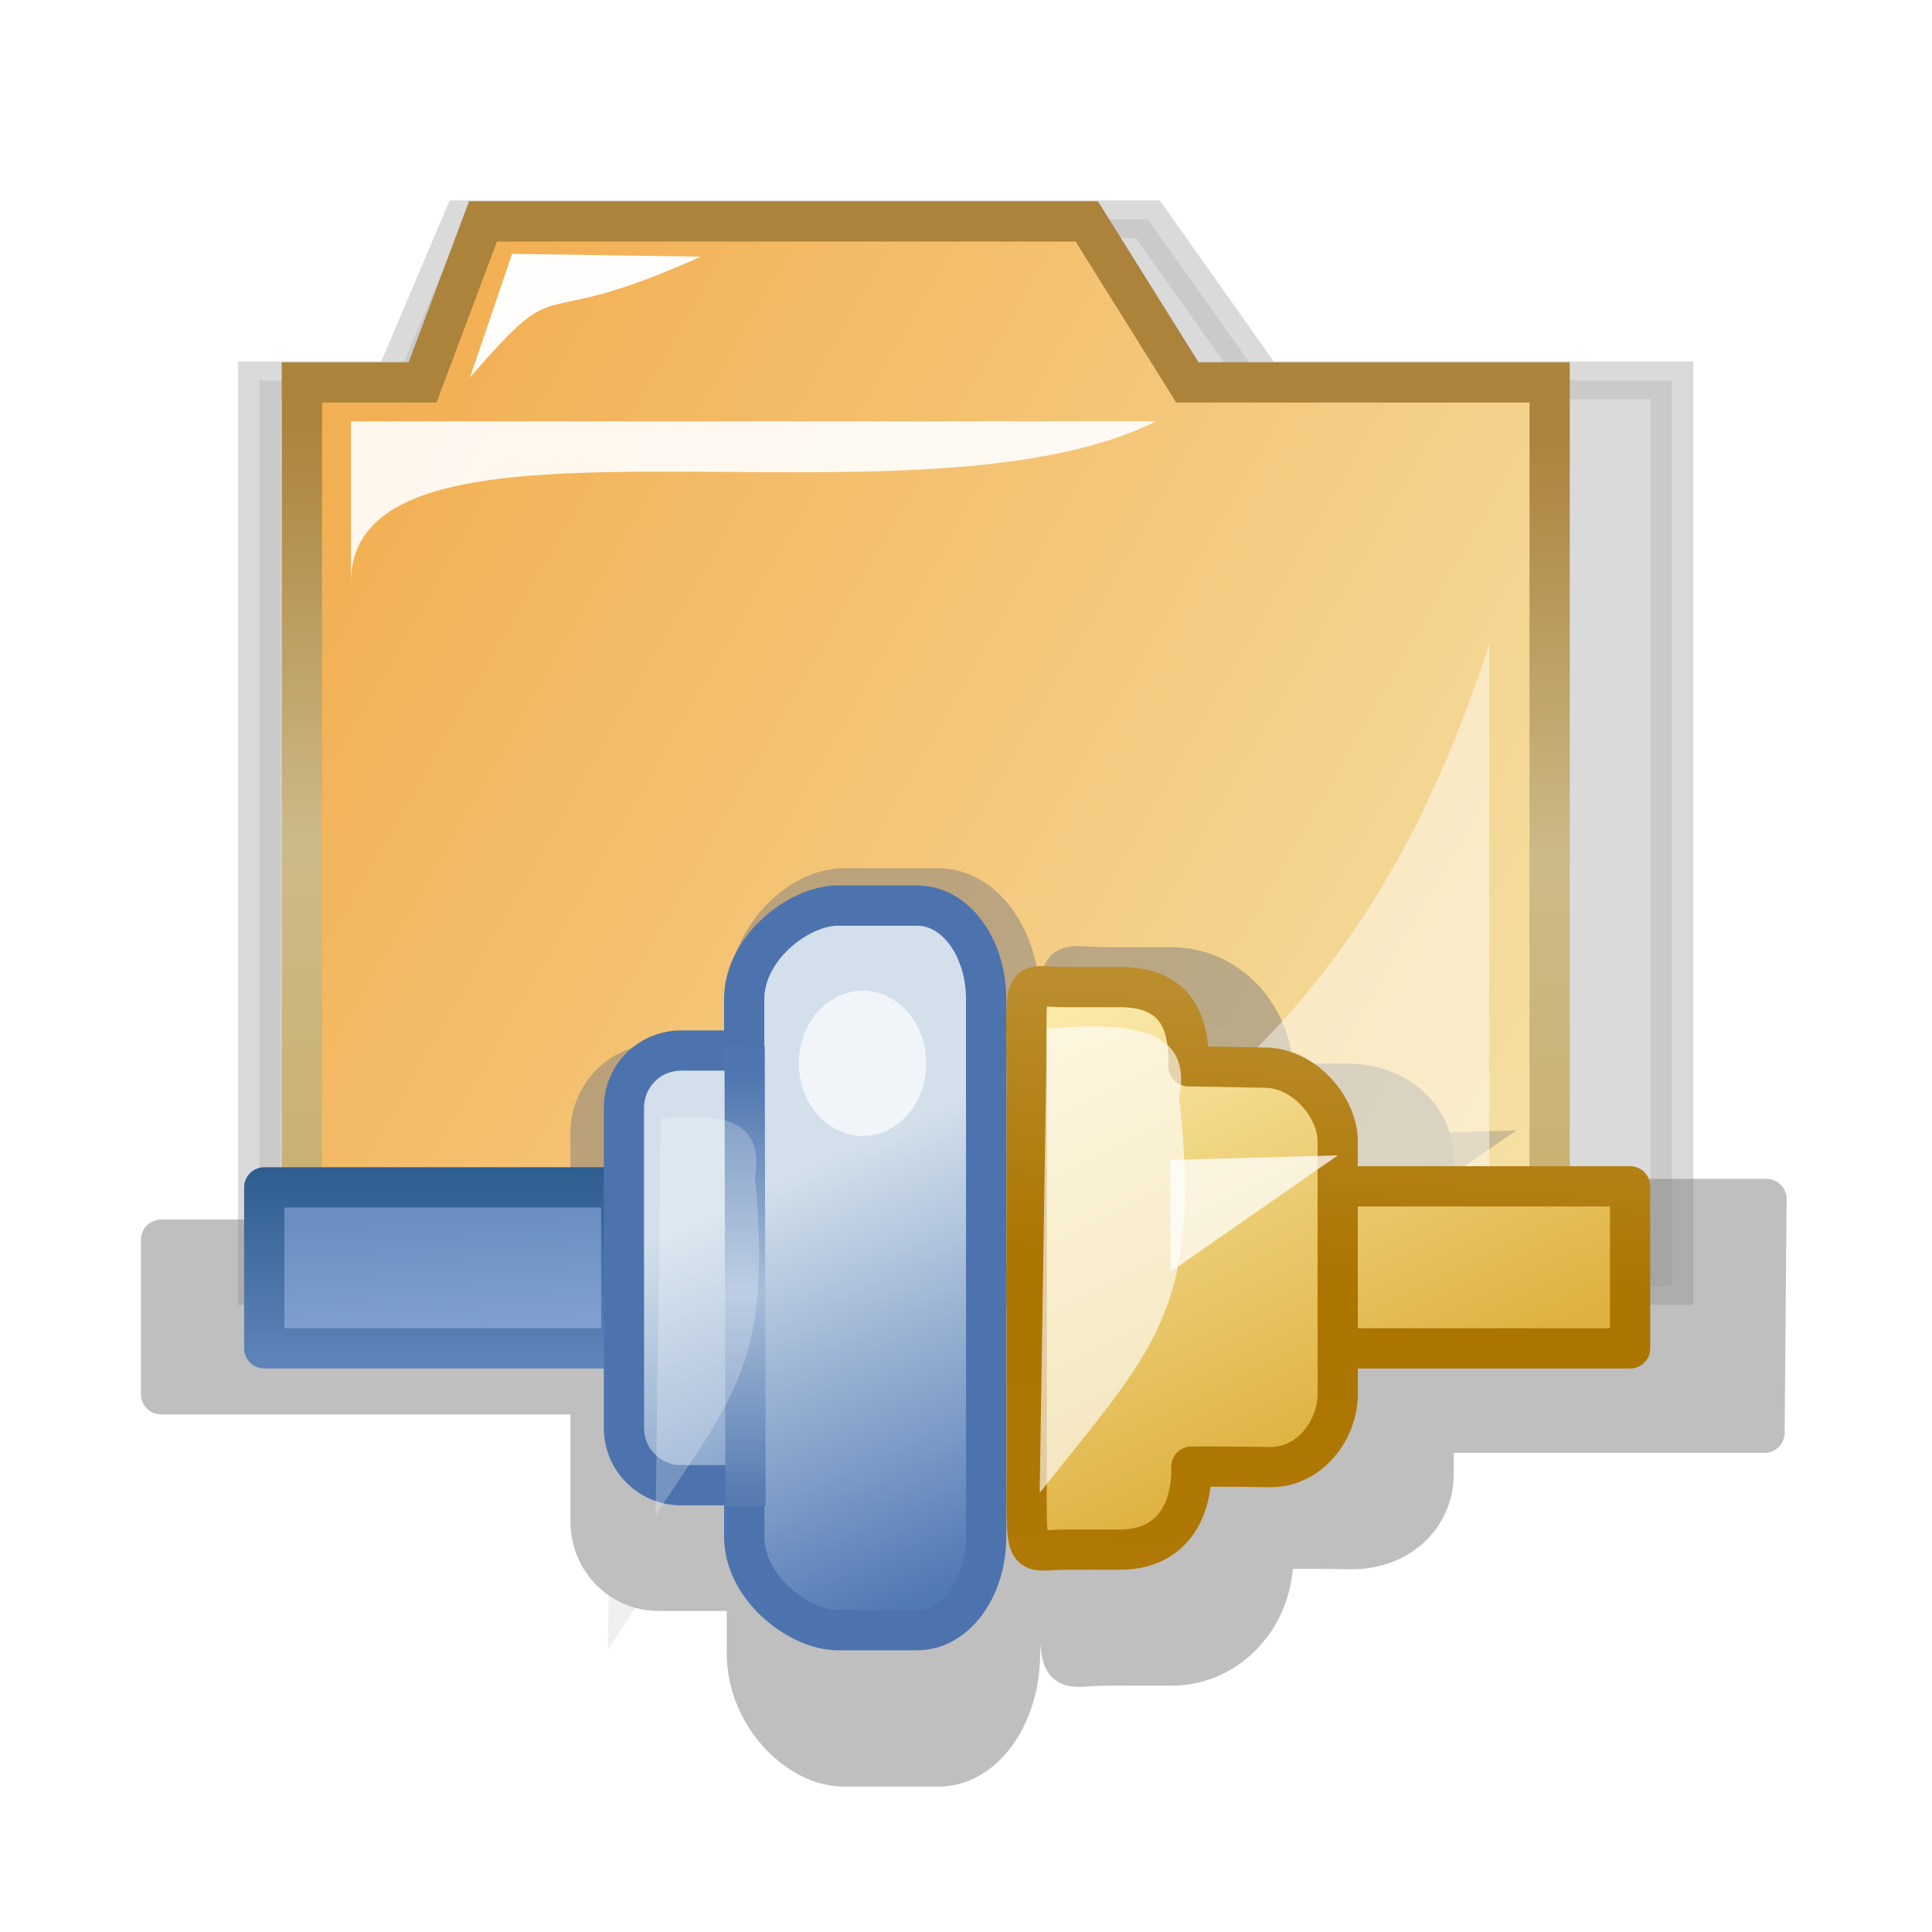 <?xml version="1.0" encoding="UTF-8" standalone="no"?>
<!-- Created with Inkscape (http://www.inkscape.org/) -->

<svg
   xmlns:dc="http://purl.org/dc/elements/1.1/"
   xmlns:cc="http://creativecommons.org/ns#"
   xmlns:rdf="http://www.w3.org/1999/02/22-rdf-syntax-ns#"
   xmlns:svg="http://www.w3.org/2000/svg"
   xmlns="http://www.w3.org/2000/svg"
   xmlns:xlink="http://www.w3.org/1999/xlink"
   xmlns:sodipodi="http://sodipodi.sourceforge.net/DTD/sodipodi-0.dtd"
   xmlns:inkscape="http://www.inkscape.org/namespaces/inkscape"
   version="1.1"
   id="svg5848"
   width="48"
   height="48"
   viewBox="0 0 48 48"
   sodipodi:docname="tu_createplugin48.svg"
   inkscape:version="0.92.4 (5da689c313, 2019-01-14)">
  <defs
     id="defs5852">
    <linearGradient
       inkscape:collect="always"
       id="linearGradient7493">
      <stop
         style="stop-color:#f3af53;stop-opacity:1"
         offset="0"
         id="stop7489" />
      <stop
         style="stop-color:#f5e4aa;stop-opacity:1"
         offset="1"
         id="stop7491" />
    </linearGradient>
    <linearGradient
       inkscape:collect="always"
       id="linearGradient7483">
      <stop
         style="stop-color:#c8ae6a;stop-opacity:1"
         offset="0"
         id="stop7479" />
      <stop
         id="stop7487"
         offset="0.511"
         style="stop-color:#ccba89;stop-opacity:1" />
      <stop
         style="stop-color:#ac833b;stop-opacity:1"
         offset="1"
         id="stop7481" />
    </linearGradient>
    <filter
       height="1.193"
       y="-0.097"
       width="1.106"
       x="-0.053"
       id="filter2728"
       style="color-interpolation-filters:sRGB"
       inkscape:collect="always">
      <feGaussianBlur
         id="feGaussianBlur2730"
         stdDeviation="0.907"
         inkscape:collect="always" />
    </filter>
    <filter
       inkscape:collect="always"
       style="color-interpolation-filters:sRGB"
       id="filter8813-5"
       x="-0.538"
       width="2.075"
       y="-0.243"
       height="1.486">
      <feGaussianBlur
         inkscape:collect="always"
         stdDeviation="1.127"
         id="feGaussianBlur8815-0" />
    </filter>
    <filter
       inkscape:collect="always"
       style="color-interpolation-filters:sRGB"
       id="filter8871-4"
       x="-0.449"
       width="1.899"
       y="-0.182"
       height="1.364">
      <feGaussianBlur
         inkscape:collect="always"
         stdDeviation="0.536"
         id="feGaussianBlur8873-9" />
    </filter>
    <filter
       inkscape:collect="always"
       style="color-interpolation-filters:sRGB"
       id="filter8835-5"
       x="-0.313"
       width="1.627"
       y="-0.301"
       height="1.603">
      <feGaussianBlur
         inkscape:collect="always"
         stdDeviation="0.498"
         id="feGaussianBlur8837-4" />
    </filter>
    <filter
       height="2.853"
       y="-0.926"
       width="2.188"
       x="-0.594"
       id="filter2533-6"
       style="color-interpolation-filters:sRGB"
       inkscape:collect="always">
      <feGaussianBlur
         id="feGaussianBlur2535-0"
         stdDeviation="0.735"
         inkscape:collect="always" />
    </filter>
    <filter
       inkscape:collect="always"
       style="color-interpolation-filters:sRGB"
       id="filter8871-1-6"
       x="-0.449"
       width="1.899"
       y="-0.182"
       height="1.364">
      <feGaussianBlur
         inkscape:collect="always"
         stdDeviation="0.536"
         id="feGaussianBlur8873-8-9" />
    </filter>
    <filter
       inkscape:collect="always"
       style="color-interpolation-filters:sRGB"
       id="filter8813"
       x="-0.538"
       width="2.075"
       y="-0.243"
       height="1.486">
      <feGaussianBlur
         inkscape:collect="always"
         stdDeviation="1.127"
         id="feGaussianBlur8815" />
    </filter>
    <linearGradient
       gradientTransform="matrix(2.218,0,0,1,-100.99,-990.362)"
       inkscape:collect="always"
       xlink:href="#linearGradient8767"
       id="linearGradient8769"
       x1="51.658"
       y1="1020.414"
       x2="51.933"
       y2="1023.234"
       gradientUnits="userSpaceOnUse" />
    <linearGradient
       inkscape:collect="always"
       id="linearGradient8767">
      <stop
         style="stop-color:#6a8ec1;stop-opacity:1"
         offset="0"
         id="stop8763" />
      <stop
         style="stop-color:#80a1cf;stop-opacity:1"
         offset="1"
         id="stop8765" />
    </linearGradient>
    <linearGradient
       gradientTransform="matrix(2.218,0,0,1,-100.99,-990.362)"
       inkscape:collect="always"
       xlink:href="#linearGradient8751"
       id="linearGradient8753"
       x1="50"
       y1="1019.362"
       x2="50"
       y2="1024.362"
       gradientUnits="userSpaceOnUse" />
    <linearGradient
       inkscape:collect="always"
       id="linearGradient8751">
      <stop
         style="stop-color:#2e5d8f;stop-opacity:1"
         offset="0"
         id="stop8747" />
      <stop
         style="stop-color:#6085bb;stop-opacity:1"
         offset="1"
         id="stop8749" />
    </linearGradient>
    <linearGradient
       gradientTransform="matrix(0.9,0,0,0.9,-31.75,-888.176)"
       inkscape:collect="always"
       xlink:href="#linearGradient8759"
       id="linearGradient8761"
       x1="57"
       y1="1019.362"
       x2="62"
       y2="1030.362"
       gradientUnits="userSpaceOnUse" />
    <linearGradient
       inkscape:collect="always"
       id="linearGradient8759">
      <stop
         style="stop-color:#d3e0eb;stop-opacity:1"
         offset="0"
         id="stop8755" />
      <stop
         style="stop-color:#5179b5;stop-opacity:1"
         offset="1"
         id="stop8757" />
    </linearGradient>
    <linearGradient
       gradientUnits="userSpaceOnUse"
       y2="30.335"
       x2="18.436"
       y1="17.419"
       x1="18.423"
       id="linearGradient2545"
       xlink:href="#linearGradient2543"
       inkscape:collect="always"
       gradientTransform="matrix(0.806,0,0,0.806,3.568,12.663)" />
    <linearGradient
       id="linearGradient2543"
       inkscape:collect="always">
      <stop
         id="stop2539"
         offset="0"
         style="stop-color:#4f76b0;stop-opacity:1" />
      <stop
         style="stop-color:#a8bfda;stop-opacity:1"
         offset="0.517"
         id="stop2547" />
      <stop
         id="stop2541"
         offset="1"
         style="stop-color:#587cb2;stop-opacity:1" />
    </linearGradient>
    <linearGradient
       gradientTransform="matrix(1.104,0,0,1.163,-44.584,-1156.616)"
       inkscape:collect="always"
       xlink:href="#linearGradient8777"
       id="linearGradient8779"
       x1="63.983"
       y1="1016.222"
       x2="68.598"
       y2="1026.054"
       gradientUnits="userSpaceOnUse" />
    <linearGradient
       inkscape:collect="always"
       id="linearGradient8777">
      <stop
         style="stop-color:#fbeaab;stop-opacity:1;"
         offset="0"
         id="stop8773" />
      <stop
         style="stop-color:#deb241;stop-opacity:1"
         offset="1"
         id="stop8775" />
    </linearGradient>
    <linearGradient
       gradientTransform="matrix(1.104,0,0,1.163,-44.584,-1156.616)"
       inkscape:collect="always"
       xlink:href="#linearGradient8785"
       id="linearGradient8787"
       x1="68.48"
       y1="1015.613"
       x2="67.684"
       y2="1028.417"
       gradientUnits="userSpaceOnUse" />
    <linearGradient
       inkscape:collect="always"
       id="linearGradient8785">
      <stop
         style="stop-color:#bb8d2d;stop-opacity:1"
         offset="0"
         id="stop8781" />
      <stop
         id="stop8789"
         offset="0.495"
         style="stop-color:#ac7400;stop-opacity:1" />
      <stop
         style="stop-color:#b07905;stop-opacity:1"
         offset="1"
         id="stop8783" />
    </linearGradient>
    <filter
       inkscape:collect="always"
       style="color-interpolation-filters:sRGB"
       id="filter8871"
       x="-0.449"
       width="1.899"
       y="-0.182"
       height="1.364">
      <feGaussianBlur
         inkscape:collect="always"
         stdDeviation="0.536"
         id="feGaussianBlur8873" />
    </filter>
    <filter
       inkscape:collect="always"
       style="color-interpolation-filters:sRGB"
       id="filter8835"
       x="-0.313"
       width="1.627"
       y="-0.301"
       height="1.603">
      <feGaussianBlur
         inkscape:collect="always"
         stdDeviation="0.498"
         id="feGaussianBlur8837" />
    </filter>
    <filter
       height="2.853"
       y="-0.926"
       width="2.188"
       x="-0.594"
       id="filter2533"
       style="color-interpolation-filters:sRGB"
       inkscape:collect="always">
      <feGaussianBlur
         id="feGaussianBlur2535"
         stdDeviation="0.735"
         inkscape:collect="always" />
    </filter>
    <filter
       inkscape:collect="always"
       style="color-interpolation-filters:sRGB"
       id="filter8871-1"
       x="-0.449"
       width="1.899"
       y="-0.182"
       height="1.364">
      <feGaussianBlur
         inkscape:collect="always"
         stdDeviation="0.536"
         id="feGaussianBlur8873-8" />
    </filter>
    <linearGradient
       inkscape:collect="always"
       xlink:href="#linearGradient7483"
       id="linearGradient7485"
       x1="23"
       y1="32"
       x2="23.288"
       y2="10.681"
       gradientUnits="userSpaceOnUse" />
    <linearGradient
       inkscape:collect="always"
       xlink:href="#linearGradient7493"
       id="linearGradient7495"
       x1="9.186"
       y1="10.919"
       x2="41.441"
       y2="29.428"
       gradientUnits="userSpaceOnUse" />
    <filter
       inkscape:collect="always"
       style="color-interpolation-filters:sRGB"
       id="filter7531"
       x="-0.123"
       width="1.245"
       y="-0.096"
       height="1.193">
      <feGaussianBlur
         inkscape:collect="always"
         stdDeviation="0.562"
         id="feGaussianBlur7533" />
    </filter>
    <filter
       inkscape:collect="always"
       style="color-interpolation-filters:sRGB"
       id="filter7531-4"
       x="-0.123"
       width="1.245"
       y="-0.096"
       height="1.193">
      <feGaussianBlur
         inkscape:collect="always"
         stdDeviation="0.562"
         id="feGaussianBlur7533-4" />
    </filter>
    <filter
       inkscape:collect="always"
       style="color-interpolation-filters:sRGB"
       id="filter7531-4-0"
       x="-0.123"
       width="1.245"
       y="-0.096"
       height="1.193">
      <feGaussianBlur
         inkscape:collect="always"
         stdDeviation="0.562"
         id="feGaussianBlur7533-4-7" />
    </filter>
    <filter
       inkscape:collect="always"
       style="color-interpolation-filters:sRGB"
       id="filter5569"
       x="-0.08"
       width="1.159"
       y="-0.093"
       height="1.186">
      <feGaussianBlur
         inkscape:collect="always"
         stdDeviation="1.028"
         id="feGaussianBlur5571" />
    </filter>
  </defs>
  <sodipodi:namedview
     pagecolor="#c0c0c0"
     bordercolor="#666666"
     borderopacity="1"
     objecttolerance="10"
     gridtolerance="10"
     guidetolerance="10"
     inkscape:pageopacity="0"
     inkscape:pageshadow="2"
     inkscape:window-width="1680"
     inkscape:window-height="987"
     id="namedview5850"
     showgrid="true"
     inkscape:snap-bbox="true"
     inkscape:snap-nodes="false"
     inkscape:snap-bbox-midpoints="true"
     inkscape:snap-global="true"
     inkscape:bbox-nodes="true"
     inkscape:zoom="9.8333333"
     inkscape:cx="2.9995552"
     inkscape:cy="26.393754"
     inkscape:window-x="-8"
     inkscape:window-y="-8"
     inkscape:window-maximized="1"
     inkscape:current-layer="svg5848">
    <inkscape:grid
       type="xygrid"
       id="grid7443" />
  </sodipodi:namedview>
  <path
     style="opacity:0.534;fill:#808080;fill-opacity:1;stroke:#808080;stroke-width:0.94px;stroke-linecap:butt;stroke-linejoin:miter;stroke-opacity:1;filter:url(#filter5569)"
     d="M 10.55,31.95 V 9.449 h 3 l 1.5,-4 h 15 l 2.5,4 h 9 V 31.95 Z"
     id="path7477-0"
     inkscape:connector-curvature="0"
     sodipodi:nodetypes="ccccccccc"
     transform="matrix(1.132,0,0,1,-5.497,0)" />
  <path
     style="fill:url(#linearGradient7495);stroke:url(#linearGradient7485);stroke-width:1px;stroke-linecap:butt;stroke-linejoin:miter;stroke-opacity:1;fill-opacity:1"
     d="M 7.5,32 V 9.5 h 3 l 1.5,-4 h 15 l 2.5,4 h 9 V 32 Z"
     id="path7477"
     inkscape:connector-curvature="0"
     sodipodi:nodetypes="ccccccccc" />
  <g
     transform="matrix(0.97,0,0,0.967,0.608,9.983)"
     id="g2558-4"
     style="opacity:0.503;fill:#808080;fill-opacity:1;stroke:#808080;stroke-width:1.032;stroke-opacity:1;filter:url(#filter2728)">
    <path
       transform="matrix(1.03,0,0,1.128,-40.182,-1129.038)"
       style="fill:#808080;fill-opacity:1;stroke:#808080;stroke-width:0.958px;stroke-linecap:butt;stroke-linejoin:miter;stroke-opacity:1;filter:url(#filter8813-5)"
       d="m 53.577,1026.984 -0.152,-8.841 0.915,-1.219 3.125,-0.076 0.076,-0.991 h 0.915 l -0.076,1.905 -3.048,1.219 -0.152,4.954 z"
       id="path8791-1"
       inkscape:connector-curvature="0" />
    <path
       id="path8722-7-8"
       style="display:inline;opacity:1;fill:#808080;fill-opacity:1;stroke:#808080;stroke-width:1.032;stroke-linecap:butt;stroke-linejoin:round;stroke-miterlimit:4;stroke-dasharray:none;stroke-opacity:1"
       d="M 3.5,23.513 V 25.5 H 14.5 V 21.525 H 3.5 v 1.987"
       inkscape:connector-curvature="0"
       sodipodi:nodetypes="cccccc" />
    <path
       sodipodi:nodetypes="csssscsscccsssscsscc"
       id="rect8645-3-9"
       style="display:inline;opacity:1;fill:#808080;fill-opacity:1;stroke:#808080;stroke-width:1.032;stroke-linecap:butt;stroke-linejoin:round;stroke-miterlimit:4;stroke-dasharray:none;stroke-opacity:1"
       d="M 25.5,23.781 25.5,15.414 C 25.5,13.799 24.569,12.5 23.412,12.5 h -2.425 c -1.157,0 -2.483,1.299 -2.483,2.914 v 1.599 h -2.265 c -0.964,0 -1.74,0.794 -1.74,1.78 v 1.469 3.519 m 11,5.64e-4 2e-6,8.368 c 0,1.614 -0.931,2.914 -2.088,2.914 h -2.425 c -1.157,0 -2.483,-1.299 -2.483,-2.914 V 30.55 H 16.24 C 15.276,30.55 14.5,29.756 14.5,28.77 v -1.469 -3.519"
       inkscape:connector-curvature="0" />
    <path
       sodipodi:nodetypes="cc"
       inkscape:connector-curvature="0"
       id="path2537-0"
       d="M 18.517,16.54 18.546,30.706"
       style="fill:#808080;fill-opacity:1;stroke:#808080;stroke-width:1.032px;stroke-linecap:butt;stroke-linejoin:miter;stroke-opacity:1" />
    <path
       id="rect8645-2-5-2"
       style="display:inline;opacity:1;fill:#808080;fill-opacity:1;stroke:#808080;stroke-width:1.032;stroke-linecap:butt;stroke-linejoin:round;stroke-miterlimit:4;stroke-dasharray:none;stroke-opacity:1"
       d="m 36.092,26.49 -10e-7,1.059 c 0,1.069 -0.863,1.956 -2.165,1.93 -1.301,-0.025 -1.942,0 -1.942,0 v 0.202 c 0,1.545 -1.159,2.788 -2.598,2.788 l -1.648,2.98e-4 c -1.36,3e-4 -1.229,0.546 -1.229,-2.99 V 17.52 c 0,-3.536 -0.205,-2.99 1.229,-2.99 h 1.648 c 1.439,0 2.598,1.244 2.598,2.788 v 0.202 h 1.942 c 1.199,0 2.165,0.861 2.165,1.93 v 2.554 z m 0.065,-6.01 h 8.461 l -0.051,6.01 h -8.188"
       inkscape:connector-curvature="0"
       sodipodi:nodetypes="cczccssssssccsccccccc" />
    <path
       transform="matrix(1.446,0,0,1.322,-65.097,-1327.948)"
       style="opacity:0.794;fill:#808080;fill-opacity:1;stroke:#808080;stroke-width:0.747px;stroke-linecap:butt;stroke-linejoin:miter;stroke-opacity:1;filter:url(#filter8871-4)"
       d="m 64.018,1016.542 -0.152,10.822 c 2.376,-3.304 3.484,-4.205 2.972,-9.222 0.305,-1.654 -1.118,-1.753 -2.82,-1.601 z"
       id="path8861-9"
       inkscape:connector-curvature="0"
       sodipodi:nodetypes="cccc" />
    <ellipse
       transform="matrix(1.03,0,0,1.128,-39.471,-1128.08)"
       style="opacity:0.828;fill:#808080;fill-opacity:1;stroke:#808080;stroke-width:0.958;stroke-linecap:butt;stroke-linejoin:round;stroke-miterlimit:4;stroke-dasharray:none;stroke-opacity:1;filter:url(#filter8835-5)"
       id="path8817-1"
       cx="59.522"
       cy="1014.637"
       rx="1.905"
       ry="1.982" />
    <path
       transform="matrix(1.735,0,0,1.882,-91.815,-1903.15)"
       style="opacity:0.862;fill:#808080;fill-opacity:1;stroke:#808080;stroke-width:0.571px;stroke-linecap:butt;stroke-linejoin:miter;stroke-opacity:1;filter:url(#filter2533-6)"
       d="m 70.954,1023.401 v -1.829 l 2.972,-0.076 z"
       id="path8875-0"
       inkscape:connector-curvature="0" />
    <path
       transform="matrix(1.03,0,0,1.128,-39.928,-1128.621)"
       style="display:inline;opacity:0.485;fill:#808080;fill-opacity:1;stroke:#808080;stroke-width:0.958px;stroke-linecap:butt;stroke-linejoin:miter;stroke-opacity:1;filter:url(#filter8871-1-6)"
       d="m 53.925,1016.631 -0.152,10.822 c 2.376,-3.304 3.484,-4.205 2.972,-9.222 0.305,-1.654 -1.118,-1.753 -2.82,-1.601 z"
       id="path8861-7-0"
       inkscape:connector-curvature="0"
       sodipodi:nodetypes="cccc" />
  </g>
  <g
     id="g11331-3-1-1"
     style="display:inline"
     transform="matrix(0.928,0,0,0.928,-232.943,-388.019)">
    <g
       style="fill:#737986;fill-opacity:1;stroke:#595e68;stroke-width:0.301;stroke-opacity:1"
       id="g13408-8" />
  </g>
  <g
     transform="matrix(3.325,0,0,3.325,151.519,-3400.207)"
     style="font-style:normal;font-weight:normal;font-size:13.589px;line-height:125%;font-family:Sans;letter-spacing:0px;word-spacing:0px;fill:#ffffff;fill-opacity:1;stroke:none"
     id="text6430-2" />
  <g
     id="text3782-3"
     style="font-style:normal;font-weight:normal;font-size:15.569px;line-height:125%;font-family:Sans;letter-spacing:0px;word-spacing:0px;fill:#ffffff;fill-opacity:1;stroke:none"
     transform="matrix(3.139,0,0,3.522,151.519,-3400.207)" />
  <g
     transform="matrix(0,-0.149,0.149,0,104.88,119.28)"
     style="display:inline"
     id="g11331-3-1-1-00">
    <g
       id="g13408-8-1"
       style="fill:#737986;fill-opacity:1;stroke:#595e68;stroke-opacity:1" />
  </g>
  <g
     transform="matrix(1.123,0,0,1.123,153.47,-1092.01)"
     style="display:inline"
     id="g7590-7-0" />
  <g
     transform="matrix(0.455,0,0,0.455,221.524,-412.679)"
     style="display:inline"
     id="g7827-7-5" />
  <g
     id="g11331-3-1-1-0"
     style="display:inline"
     transform="matrix(0.279,0,0,0.279,173.579,-121.933)">
    <g
       style="fill:#737986;fill-opacity:1;stroke:#595e68;stroke-opacity:1"
       id="g13408-8-4" />
  </g>
  <path
     style="fill:#ffffff;fill-opacity:1;stroke:none;stroke-width:1px;stroke-linecap:butt;stroke-linejoin:miter;stroke-opacity:1;filter:url(#filter7531);opacity:0.679"
     d="M 37,16 V 30 H 26 c 6.658,-3.824 9.285,-8.783 11,-14 z"
     id="path7497"
     inkscape:connector-curvature="0"
     sodipodi:nodetypes="cccc" />
  <path
     inkscape:connector-curvature="0"
     id="path8791"
     d="m 53.577,1026.984 -0.152,-8.841 0.915,-1.219 3.125,-0.076 0.076,-0.991 h 0.915 l -0.076,1.905 -3.048,1.219 -0.152,4.954 z"
     style="fill:#ffffff;fill-opacity:1;stroke:none;stroke-width:1.151px;stroke-linecap:butt;stroke-linejoin:miter;stroke-opacity:1;filter:url(#filter8813)"
     transform="matrix(0.83,0,0,0.91,-28.545,-897.675)" />
  <path
     sodipodi:nodetypes="cccccc"
     inkscape:connector-curvature="0"
     d="m 6.565,31.5 v 2 H 15.435 V 29.5 H 6.565 v 2"
     style="display:inline;opacity:1;fill:url(#linearGradient8769);fill-opacity:1;stroke:url(#linearGradient8753);stroke-width:1;stroke-linecap:butt;stroke-linejoin:round;stroke-miterlimit:4;stroke-dasharray:none;stroke-opacity:1"
     id="path8722-7" />
  <path
     inkscape:connector-curvature="0"
     d="m 24.5,31.5 2e-6,-6.676 c 0,-1.288 -0.762,-2.324 -1.708,-2.324 h -1.984 c -0.946,0 -2.319,1.037 -2.319,2.324 V 26.1 h -1.565 c -0.789,0 -1.423,0.634 -1.423,1.42 v 1.172 2.808 m 9,4.5e-4 2e-6,6.676 c 0,1.288 -0.762,2.324 -1.708,2.324 h -1.984 c -0.946,0 -2.319,-1.037 -2.319,-2.324 V 36.9 h -1.565 c -0.789,0 -1.423,-0.634 -1.423,-1.42 v -1.172 -2.808"
     style="display:inline;opacity:1;fill:url(#linearGradient8761);fill-opacity:1;stroke:#4d73ae;stroke-width:1;stroke-linecap:butt;stroke-linejoin:round;stroke-miterlimit:4;stroke-dasharray:none;stroke-opacity:1"
     id="rect8645-3"
     sodipodi:nodetypes="csssscsscccsssscsscc" />
  <path
     style="fill:none;stroke:url(#linearGradient2545);stroke-width:1px;stroke-linecap:butt;stroke-linejoin:miter;stroke-opacity:1"
     d="m 18.5,26.001 0.024,11.424"
     id="path2537"
     inkscape:connector-curvature="0"
     sodipodi:nodetypes="cc" />
  <path
     sodipodi:nodetypes="cczccssssssccsccccccc"
     inkscape:connector-curvature="0"
     d="m 33.235,32.603 -10e-7,2.046 c 0,0.832 -0.66,1.821 -1.71,1.801 -1.049,-0.02 -1.925,-0.012 -1.925,-0.012 V 36.5 c 0,1.201 -0.611,2 -1.771,2 H 26.5 c -1.097,0 -0.992,0.401 -0.992,-2.349 V 26.849 c 0,-2.75 -0.165,-2.325 0.991,-2.325 h 1.329 c 1.161,0 1.699,0.608 1.699,1.809 v 0.157 l 1.925,0.036 c 0.967,0.018 1.782,0.993 1.782,1.825 v 1.987 z M 33.323,29.474 40.5,29.474 V 33.5 h -7.286"
     style="display:inline;opacity:1;fill:url(#linearGradient8779);fill-opacity:1;stroke:url(#linearGradient8787);stroke-width:1;stroke-linecap:butt;stroke-linejoin:round;stroke-miterlimit:4;stroke-dasharray:none;stroke-opacity:1"
     id="rect8645-2-5" />
  <path
     sodipodi:nodetypes="cccc"
     inkscape:connector-curvature="0"
     id="path8861"
     d="m 64.018,1016.542 -0.152,10.822 c 2.376,-3.304 3.484,-4.205 2.972,-9.222 0.305,-1.654 -1.118,-1.753 -2.82,-1.601 z"
     style="opacity:0.794;fill:#ffffff;fill-opacity:1;stroke:none;stroke-width:0.897px;stroke-linecap:butt;stroke-linejoin:miter;stroke-opacity:1;filter:url(#filter8871)"
     transform="matrix(1.166,0,0,1.066,-48.637,-1058.078)" />
  <ellipse
     ry="1.982"
     rx="1.905"
     cy="1014.637"
     cx="59.522"
     id="path8817"
     style="opacity:0.828;fill:#ffffff;fill-opacity:1;stroke:none;stroke-width:1.151;stroke-linecap:butt;stroke-linejoin:round;stroke-miterlimit:4;stroke-dasharray:none;stroke-opacity:1;filter:url(#filter8835)"
     transform="matrix(0.83,0,0,0.91,-27.972,-896.902)" />
  <path
     inkscape:connector-curvature="0"
     id="path8875"
     d="m 70.954,1023.401 v -1.829 l 2.972,-0.076 z"
     style="opacity:0.862;fill:#ffffff;fill-opacity:1;stroke:none;stroke-width:0.686px;stroke-linecap:butt;stroke-linejoin:miter;stroke-opacity:1;filter:url(#filter2533)"
     transform="matrix(1.399,0,0,1.518,-70.183,-1521.927)" />
  <path
     sodipodi:nodetypes="cccc"
     inkscape:connector-curvature="0"
     id="path8861-7"
     d="m 53.925,1016.631 -0.152,10.822 c 2.376,-3.304 3.484,-4.205 2.972,-9.222 0.305,-1.654 -1.118,-1.753 -2.82,-1.601 z"
     style="display:inline;opacity:0.485;fill:#ffffff;fill-opacity:1;stroke:none;stroke-width:1.151px;stroke-linecap:butt;stroke-linejoin:miter;stroke-opacity:1;filter:url(#filter8871-1)"
     transform="matrix(0.83,0,0,0.91,-28.341,-897.338)" />
  <path
     style="opacity:0.949;fill:#ffffff;fill-opacity:1;stroke:none;stroke-width:1px;stroke-linecap:butt;stroke-linejoin:miter;stroke-opacity:1;filter:url(#filter7531-4)"
     d="m 21.281,19.438 v 4 h -20 c 6,-3 20,1 20,-4 z"
     id="path7497-7"
     inkscape:connector-curvature="0"
     sodipodi:nodetypes="cccc"
     transform="rotate(-180,15,16.953)" />
  <path
     style="opacity:0.989;fill:#ffffff;fill-opacity:1;stroke:none;stroke-width:1px;stroke-linecap:butt;stroke-linejoin:miter;stroke-opacity:1;filter:url(#filter7531-4-0)"
     d="m 22.324,20.373 -1.043,3.065 -4.683,-0.072 c 4.418,-1.993 3.281,-0.187 5.726,-2.993 z"
     id="path7497-7-9"
     inkscape:connector-curvature="0"
     sodipodi:nodetypes="cccc"
     transform="rotate(-180,17.002,14.872)" />
</svg>
